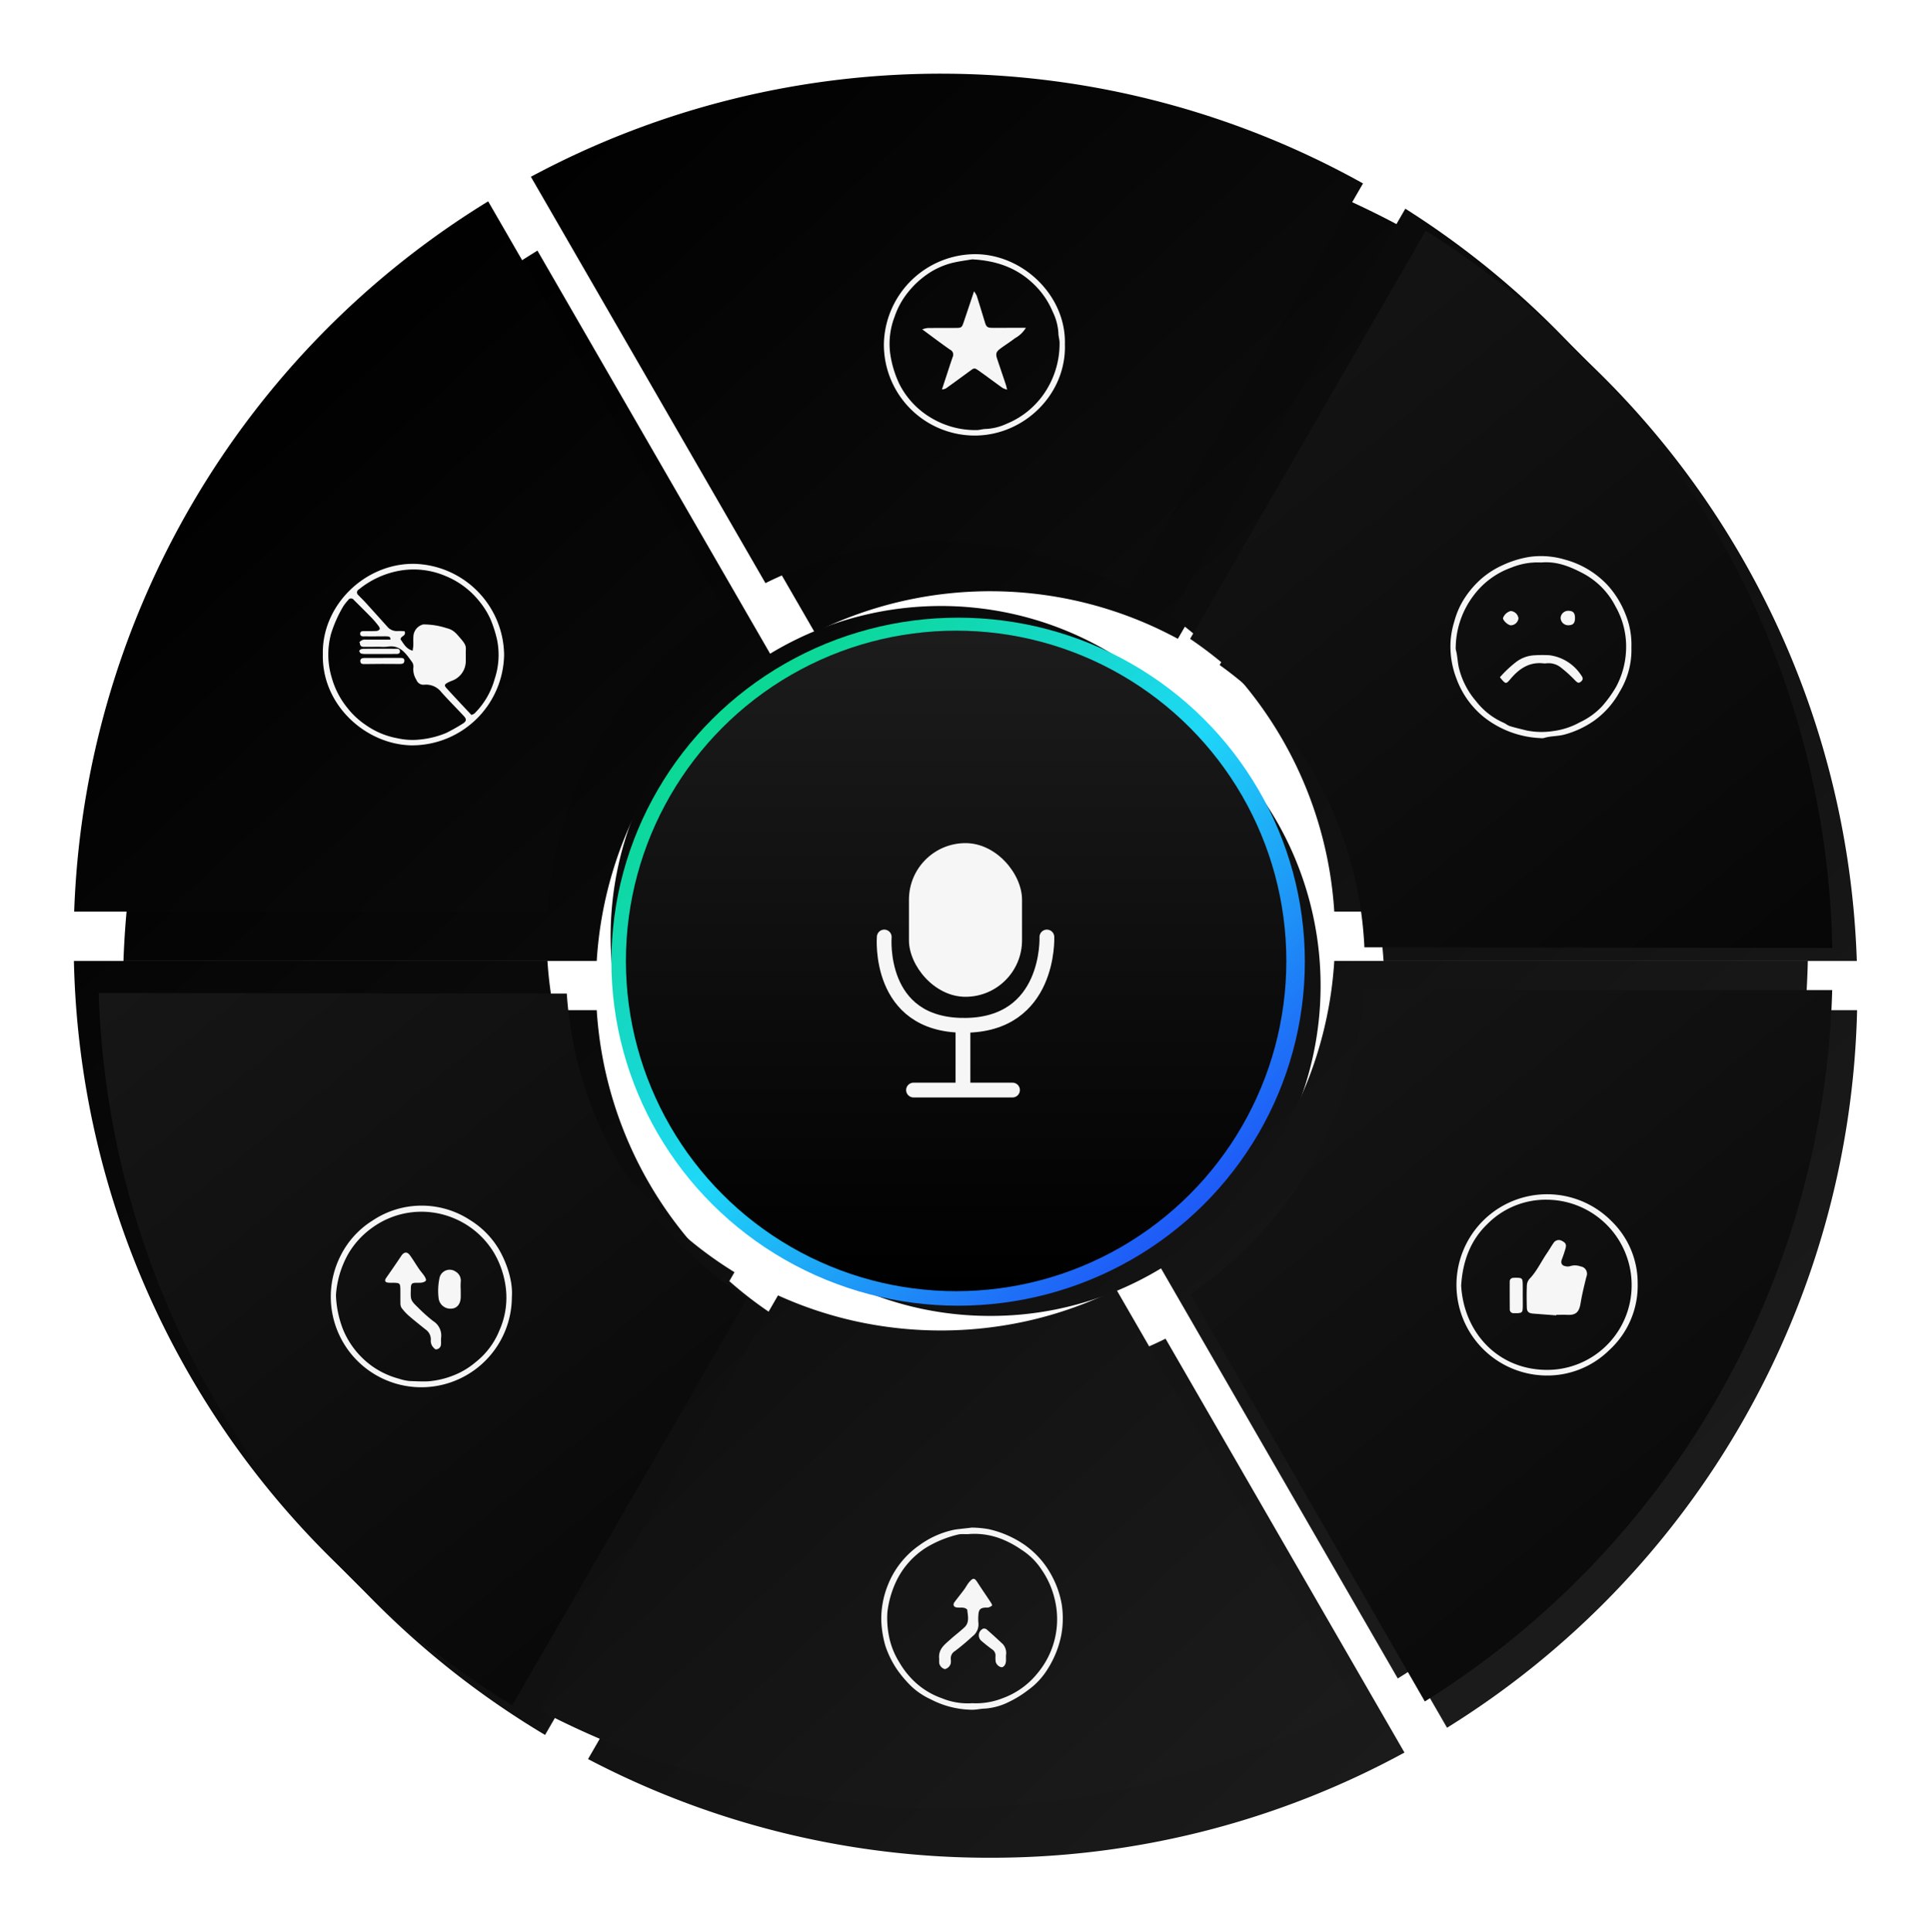 <svg xmlns="http://www.w3.org/2000/svg" xmlns:xlink="http://www.w3.org/1999/xlink" width="391.911" height="392" viewBox="0 0 391.911 392">
  <defs>
    <linearGradient id="linear-gradient" x1="0.871" y1="0.866" x2="0.165" y2="0.104" gradientUnits="objectBoundingBox">
      <stop offset="0" stop-color="#1c1c1c"/>
      <stop offset="1"/>
    </linearGradient>
    <filter id="Subtraction_10" x="10" y="10" width="381.911" height="382" filterUnits="userSpaceOnUse">
      <feOffset dx="5" dy="5" input="SourceAlpha"/>
      <feGaussianBlur stdDeviation="5" result="blur"/>
      <feFlood flood-color="#434343" flood-opacity="0.502"/>
      <feComposite operator="in" in2="blur"/>
      <feComposite in="SourceGraphic"/>
    </filter>
    <filter id="Subtraction_12" x="0" y="0" width="381.911" height="382" filterUnits="userSpaceOnUse">
      <feOffset dx="-5" dy="-5" input="SourceAlpha"/>
      <feGaussianBlur stdDeviation="5" result="blur-2"/>
      <feFlood flood-opacity="0.502"/>
      <feComposite operator="in" in2="blur-2"/>
      <feComposite in="SourceGraphic"/>
    </filter>
    <linearGradient id="linear-gradient-3" x1="0.174" y1="0.126" x2="0.863" y2="0.876" gradientUnits="objectBoundingBox">
      <stop offset="0" stop-color="#1e5bf7"/>
      <stop offset="0.1" stop-color="#1e74f7"/>
      <stop offset="0.2" stop-color="#1e8df7"/>
      <stop offset="0.3" stop-color="#1ea6f7"/>
      <stop offset="0.4" stop-color="#1ebff7"/>
      <stop offset="0.5" stop-color="#1ed8f7"/>
      <stop offset="0.6" stop-color="#1ad8e2"/>
      <stop offset="0.7" stop-color="#16d8cd"/>
      <stop offset="0.8" stop-color="#12d8b8"/>
      <stop offset="0.9" stop-color="#0ed8a3"/>
      <stop offset="1" stop-color="#0ad88e"/>
    </linearGradient>
    <linearGradient id="linear-gradient-4" x1="0.5" y1="0" x2="0.5" y2="1" xlink:href="#linear-gradient"/>
    <linearGradient id="linear-gradient-5" x1="-0.819" y1="-0.067" x2="0.673" y2="1.962" xlink:href="#linear-gradient"/>
    <filter id="Path_295" x="60.525" y="109.688" width="45.666" height="45.717" filterUnits="userSpaceOnUse">
      <feOffset dy="2" input="SourceAlpha"/>
      <feGaussianBlur stdDeviation="1.5" result="blur-3"/>
      <feFlood flood-opacity="0.161"/>
      <feComposite operator="in" in2="blur-3"/>
      <feComposite in="SourceGraphic"/>
    </filter>
    <filter id="Path_296" x="288.608" y="108.575" width="45.615" height="45.835" filterUnits="userSpaceOnUse">
      <feOffset dy="2" input="SourceAlpha"/>
      <feGaussianBlur stdDeviation="1.5" result="blur-4"/>
      <feFlood flood-opacity="0.161"/>
      <feComposite operator="in" in2="blur-4"/>
      <feComposite in="SourceGraphic"/>
    </filter>
    <filter id="Path_304" x="298.604" y="128.575" width="25.741" height="14.624" filterUnits="userSpaceOnUse">
      <feOffset dy="2" input="SourceAlpha"/>
      <feGaussianBlur stdDeviation="1.5" result="blur-5"/>
      <feFlood flood-opacity="0.161"/>
      <feComposite operator="in" in2="blur-5"/>
      <feComposite in="SourceGraphic"/>
    </filter>
    <filter id="Path_305" x="310.896" y="119.661" width="11.912" height="11.918" filterUnits="userSpaceOnUse">
      <feOffset dy="2" input="SourceAlpha"/>
      <feGaussianBlur stdDeviation="1.5" result="blur-6"/>
      <feFlood flood-opacity="0.161"/>
      <feComposite operator="in" in2="blur-6"/>
      <feComposite in="SourceGraphic"/>
    </filter>
    <filter id="Path_306" x="299.253" y="119.676" width="12.129" height="11.888" filterUnits="userSpaceOnUse">
      <feOffset dy="2" input="SourceAlpha"/>
      <feGaussianBlur stdDeviation="1.5" result="blur-7"/>
      <feFlood flood-opacity="0.161"/>
      <feComposite operator="in" in2="blur-7"/>
      <feComposite in="SourceGraphic"/>
    </filter>
    <filter id="Path_297" x="173.102" y="304.817" width="45.717" height="45.84" filterUnits="userSpaceOnUse">
      <feOffset dy="2" input="SourceAlpha"/>
      <feGaussianBlur stdDeviation="1.5" result="blur-8"/>
      <feFlood flood-opacity="0.161"/>
      <feComposite operator="in" in2="blur-8"/>
      <feComposite in="SourceGraphic"/>
    </filter>
    <filter id="Path_307" x="184.775" y="315.18" width="19.751" height="27.254" filterUnits="userSpaceOnUse">
      <feOffset dy="2" input="SourceAlpha"/>
      <feGaussianBlur stdDeviation="1.5" result="blur-9"/>
      <feFlood flood-opacity="0.161"/>
      <feComposite operator="in" in2="blur-9"/>
      <feComposite in="SourceGraphic"/>
    </filter>
    <filter id="Path_308" x="192.823" y="325.239" width="14.495" height="16.841" filterUnits="userSpaceOnUse">
      <feOffset dy="2" input="SourceAlpha"/>
      <feGaussianBlur stdDeviation="1.5" result="blur-10"/>
      <feFlood flood-opacity="0.161"/>
      <feComposite operator="in" in2="blur-10"/>
      <feComposite in="SourceGraphic"/>
    </filter>
    <filter id="Path_298" x="61.878" y="239.486" width="45.655" height="45.796" filterUnits="userSpaceOnUse">
      <feOffset dy="2" input="SourceAlpha"/>
      <feGaussianBlur stdDeviation="1.5" result="blur-11"/>
      <feFlood flood-opacity="0.161"/>
      <feComposite operator="in" in2="blur-11"/>
      <feComposite in="SourceGraphic"/>
    </filter>
    <filter id="Path_309" x="72.882" y="248.981" width="20.334" height="28.579" filterUnits="userSpaceOnUse">
      <feOffset dy="2" input="SourceAlpha"/>
      <feGaussianBlur stdDeviation="1.5" result="blur-12"/>
      <feFlood flood-opacity="0.161"/>
      <feComposite operator="in" in2="blur-12"/>
      <feComposite in="SourceGraphic"/>
    </filter>
    <filter id="Path_310" x="83.608" y="252.445" width="13.582" height="16.885" filterUnits="userSpaceOnUse">
      <feOffset dy="2" input="SourceAlpha"/>
      <feGaussianBlur stdDeviation="1.5" result="blur-13"/>
      <feFlood flood-opacity="0.161"/>
      <feComposite operator="in" in2="blur-13"/>
      <feComposite in="SourceGraphic"/>
    </filter>
    <filter id="Path_299" x="289.455" y="237.636" width="45.76" height="45.662" filterUnits="userSpaceOnUse">
      <feOffset dy="2" input="SourceAlpha"/>
      <feGaussianBlur stdDeviation="1.5" result="blur-14"/>
      <feFlood flood-opacity="0.161"/>
      <feComposite operator="in" in2="blur-14"/>
      <feComposite in="SourceGraphic"/>
    </filter>
    <filter id="Path_311" x="303.758" y="246.905" width="21.181" height="24.232" filterUnits="userSpaceOnUse">
      <feOffset dy="2" input="SourceAlpha"/>
      <feGaussianBlur stdDeviation="1.5" result="blur-15"/>
      <feFlood flood-opacity="0.161"/>
      <feComposite operator="in" in2="blur-15"/>
      <feComposite in="SourceGraphic"/>
    </filter>
    <filter id="Path_312" x="300.332" y="254.521" width="11.648" height="16.165" filterUnits="userSpaceOnUse">
      <feOffset dy="2" input="SourceAlpha"/>
      <feGaussianBlur stdDeviation="1.5" result="blur-16"/>
      <feFlood flood-opacity="0.161"/>
      <feComposite operator="in" in2="blur-16"/>
      <feComposite in="SourceGraphic"/>
    </filter>
    <filter id="Path_300" x="174.137" y="47.291" width="45.62" height="45.685" filterUnits="userSpaceOnUse">
      <feOffset dy="2" input="SourceAlpha"/>
      <feGaussianBlur stdDeviation="1.5" result="blur-17"/>
      <feFlood flood-opacity="0.161"/>
      <feComposite operator="in" in2="blur-17"/>
      <feComposite in="SourceGraphic"/>
    </filter>
    <filter id="Path_313" x="181.914" y="54.804" width="29.959" height="28.903" filterUnits="userSpaceOnUse">
      <feOffset dy="2" input="SourceAlpha"/>
      <feGaussianBlur stdDeviation="1.5" result="blur-18"/>
      <feFlood flood-opacity="0.161"/>
      <feComposite operator="in" in2="blur-18"/>
      <feComposite in="SourceGraphic"/>
    </filter>
  </defs>
  <g id="MessagePad" transform="translate(20 20)">
    <g id="shadow" transform="translate(-19.044 -246)">
      <g transform="matrix(1, 0, 0, 1, -0.96, 226)" filter="url(#Subtraction_10)">
        <path id="Subtraction_10-2" data-name="Subtraction 10" d="M195,352a175.267,175.267,0,0,1-81.609-20.024l48.556-84.1a79.566,79.566,0,0,0,15.885,5.279,80.693,80.693,0,0,0,35.744-.321,79.582,79.582,0,0,0,17.025-6.17l48.49,83.987A175.192,175.192,0,0,1,195,352Zm-90.331-24.917h0A175.645,175.645,0,0,1,19.044,180h96.11a80.122,80.122,0,0,0,37.96,63.174L104.67,327.082Zm183.063-1.466h0l-48.475-83.962a80.395,80.395,0,0,0,24.791-26.227A79.543,79.543,0,0,0,274.846,180h96.109a176.188,176.188,0,0,1-83.223,145.618Zm-92.711-83.574A66.711,66.711,0,0,1,157.549,230.6a67.221,67.221,0,0,1-24.282-29.488,66.935,66.935,0,0,1,6.179-63.56,67.215,67.215,0,0,1,29.488-24.282,66.934,66.934,0,0,1,63.56,6.179,67.214,67.214,0,0,1,24.282,29.488,66.934,66.934,0,0,1-6.179,63.56,67.21,67.21,0,0,1-29.488,24.283A66.6,66.6,0,0,1,195.021,242.043ZM370.9,170H274.846a80.07,80.07,0,0,0-33.269-60.049l47.69-82.6A175.634,175.634,0,0,1,370.9,170Zm-255.745,0H19.1A176.228,176.228,0,0,1,103.119,25.858l47.625,82.489A79.811,79.811,0,0,0,115.154,170ZM233.1,104.637h0a80.005,80.005,0,0,0-73.7-1.3L111.79,20.874a175.922,175.922,0,0,1,168.889,1.352Z" transform="translate(0.96 20)" fill="url(#linear-gradient)"/>
      </g>
      <g transform="matrix(1, 0, 0, 1, -0.96, 226)" filter="url(#Subtraction_12)">
        <path id="Subtraction_12-2" data-name="Subtraction 12" d="M195,352a175.267,175.267,0,0,1-81.609-20.024l48.556-84.1a79.566,79.566,0,0,0,15.885,5.279,80.693,80.693,0,0,0,35.744-.321,79.582,79.582,0,0,0,17.025-6.17l48.49,83.987A175.192,175.192,0,0,1,195,352Zm-90.331-24.917h0A175.645,175.645,0,0,1,19.044,180h96.11a80.122,80.122,0,0,0,37.96,63.174L104.67,327.082Zm183.063-1.466h0l-48.475-83.962a80.395,80.395,0,0,0,24.791-26.227A79.543,79.543,0,0,0,274.846,180h96.109a176.188,176.188,0,0,1-83.223,145.618Zm-92.711-83.574A66.711,66.711,0,0,1,157.549,230.6a67.221,67.221,0,0,1-24.282-29.488,66.935,66.935,0,0,1,6.179-63.56,67.215,67.215,0,0,1,29.488-24.282,66.934,66.934,0,0,1,63.56,6.179,67.214,67.214,0,0,1,24.282,29.488,66.934,66.934,0,0,1-6.179,63.56,67.21,67.21,0,0,1-29.488,24.283A66.6,66.6,0,0,1,195.021,242.043ZM370.9,170H274.846a80.07,80.07,0,0,0-33.269-60.049l47.69-82.6A175.634,175.634,0,0,1,370.9,170Zm-255.745,0H19.1A176.228,176.228,0,0,1,103.119,25.858l47.625,82.489A79.811,79.811,0,0,0,115.154,170ZM233.1,104.637h0a80.005,80.005,0,0,0-73.7-1.3L111.79,20.874a175.922,175.922,0,0,1,168.889,1.352Z" transform="translate(0.96 20)" fill="url(#linear-gradient)"/>
      </g>
    </g>
    <g id="center" transform="translate(-19.044 -246)">
      <ellipse id="Ellipse_101" data-name="Ellipse 101" cx="70.372" cy="69.814" rx="70.372" ry="69.814" transform="translate(263.874 490.973) rotate(180)" fill="url(#linear-gradient-3)"/>
      <circle id="Ellipse_38" data-name="Ellipse 38" cx="67.021" cy="67.021" r="67.021" transform="translate(126.076 353.983)" fill="url(#linear-gradient-4)"/>
    </g>
    <g id="buttons" transform="translate(-19.044 -246)">
      <path id="Path_385" data-name="Path 385" d="M601.641,394.486,553.829,477.3a81.09,81.09,0,0,1,24.865,26.711A79.522,79.522,0,0,1,589.205,539.9l94.968.127A175.871,175.871,0,0,0,601.641,394.486Z" transform="translate(-313.243 -121.657)" fill="url(#linear-gradient-5)"/>
      <path id="Path_386" data-name="Path 386" d="M426.008,388.013l47.868,82.908a81.136,81.136,0,0,1,16.478-5.592,82.37,82.37,0,0,1,36.763.242,81.138,81.138,0,0,1,17.31,6.25h0l47.939-82.779a176.218,176.218,0,0,0-166.36-1.03Z" transform="translate(-313.243 -121.657)" fill="url(#linear-gradient-5)"/>
      <path id="Path_387" data-name="Path 387" d="M589.16,548.573a79.543,79.543,0,0,1-10.649,35.353,81.106,81.106,0,0,1-24.618,26.354l47.574,82.658a175.881,175.881,0,0,0,82.68-144.365Z" transform="translate(-313.243 -121.657)" fill="url(#linear-gradient-5)"/>
      <path id="Path_388" data-name="Path 388" d="M427.35,537.93h0a79.481,79.481,0,0,1,11.417-35.652,81.154,81.154,0,0,1,25.646-26.166l-47.678-82.835A175.907,175.907,0,0,0,332.321,537.93Z" transform="translate(-313.243 -121.657)" fill="url(#linear-gradient-5)"/>
      <path id="Path_389" data-name="Path 389" d="M449.714,599.5a80.867,80.867,0,0,1-11.2-14.574,79.489,79.489,0,0,1-11.194-35.636l-95.007-.127a175.9,175.9,0,0,0,83.941,144.574l47.66-82.549A81.361,81.361,0,0,1,449.714,599.5Z" transform="translate(-313.243 -121.657)" fill="url(#linear-gradient-5)"/>
      <path id="Path_390" data-name="Path 390" d="M592.269,698.325l-47.69-82.6A81.1,81.1,0,0,1,527.2,622.03a82.419,82.419,0,0,1-37.4.134,81.075,81.075,0,0,1-16.926-5.94L425.055,698.8a176.241,176.241,0,0,0,167.213-.472Z" transform="translate(-313.243 -121.657)" fill="url(#linear-gradient-5)"/>
    </g>
    <g id="Group_498" data-name="Group 498" transform="translate(29.126 101.367) rotate(-30)">
      <g transform="matrix(0.87, 0.5, -0.5, 0.87, 18.14, -129.67)" filter="url(#Path_295)">
        <path id="Path_295-2" data-name="Path 295" d="M.006,18.208C-.18,8.481,8.387-.048,18.374,0A18.649,18.649,0,0,1,36.666,18.494,18.637,18.637,0,0,1,17.847,36.712C8.635,36.494-.272,28.5.006,18.208Zm11.561-1.441c-.972,0-1.944.008-2.916,0-.427-.005-.934.1-1.109-.468-.109-.351.307-.577,1.12-.585,1.369-.013,2.739,0,4.108-.008.4,0,.9.007.911-.516s-.491-.523-.889-.538c-.265-.01-.53,0-.8,0-1.1,0-2.209.014-3.313-.006-.455-.008-1.13.134-1.115-.563.012-.584.637-.477,1.06-.486.751-.018,1.5.016,2.252-.03a.853.853,0,0,0,.638-.351c.072-.157-.09-.48-.233-.664A19.606,19.606,0,0,0,9.92,10.936C8.722,9.7,7.5,8.483,6.28,7.267a.667.667,0,0,0-1.126.041,9.849,9.849,0,0,0-.983,1.238,25.919,25.919,0,0,0-2.5,5.58,16.157,16.157,0,0,0,.151,8.964,16.823,16.823,0,0,0,3.053,5.931,16.14,16.14,0,0,0,3.729,3.518,16.165,16.165,0,0,0,6.51,2.744,13.8,13.8,0,0,0,4.464.259,18.382,18.382,0,0,0,5.327-1.313,37.963,37.963,0,0,0,3.42-1.918c.737-.479.735-.9.164-1.512-1.5-1.612-3.056-3.177-4.522-4.821A3.884,3.884,0,0,0,20.5,24.457a1.513,1.513,0,0,1-1.577-.978,4.066,4.066,0,0,1-.631-2.374,1.72,1.72,0,0,0-.178-1.142c-1.262-1.736-2.425-3.668-5.094-3.209A8.707,8.707,0,0,1,11.567,16.766Zm18.46,13.819a3.879,3.879,0,0,0,.5-.208,2.221,2.221,0,0,0,.3-.262,15.742,15.742,0,0,0,3.936-6.846,15.273,15.273,0,0,0,.5-7.808A24.652,24.652,0,0,0,33.915,11.2,16.323,16.323,0,0,0,31.7,7.634a16.97,16.97,0,0,0-6.978-5.211,16.368,16.368,0,0,0-8.9-1.079A18.052,18.052,0,0,0,7.289,5.18.671.671,0,0,0,7.2,6.3c.452.484.936.938,1.381,1.429q2.262,2.492,4.5,5a2.5,2.5,0,0,0,2.126.858,12.878,12.878,0,0,1,1.344.05c.395,1-.827.914-.813,1.649.617.848,1.091,1.915,2.438,2.286.053-.438.117-.77.129-1.1.021-.573-.024-1.151.02-1.722a2.62,2.62,0,0,1,1.984-2.485,14.97,14.97,0,0,1,4.787.771c1.333.318,1.872,1.033,2.83,2.15s1.045,1.512,1,2.318c-.038.7.012,1.414-.013,2.119a4.234,4.234,0,0,1-2.839,4.055,7.872,7.872,0,0,0-.845.376c-.638.354-.717.564-.221,1.114C26.663,27,28.355,28.787,30.027,30.585Z" transform="translate(65.03 112.19)" fill="#f6f6f6"/>
      </g>
      <path id="Path_301" data-name="Path 301" d="M4.589,0Q6.377,0,8.163,0c.433,0,.82.062.779.63-.035.487-.361.611-.948.6q-3.55-.04-7.1.015C.433,1.257.074,1.22.008.73-.06.221.309.02.751.014,2.03,0,3.31.008,4.589.008Z" transform="translate(14.709 22.517) rotate(30)" fill="#f6f6f6"/>
      <path id="Path_302" data-name="Path 302" d="M4.018,1.064c-.923,0-1.845.006-2.768,0a2.9,2.9,0,0,1-.906-.1A.7.7,0,0,1,0,.487C-.02.383.164.164.3.117A2.365,2.365,0,0,1,1.069.008C3.09,0,5.111-.005,7.132.009c.451,0,1.124-.133,1.106.564-.015.577-.633.48-1.056.485C6.127,1.072,5.073,1.063,4.018,1.064Z" transform="translate(15.471 20.806) rotate(30)" fill="#f6f6f6"/>
      <path id="Path_303" data-name="Path 303" d="M7.879.911a12.42,12.42,0,0,1-1.362.145Q3.43,1.024.343.939C.231.936.125.714,0,.576A1.4,1.4,0,0,1,1.3,0c1.757,0,3.513,0,5.269,0A1.24,1.24,0,0,1,7.879.911Z" transform="translate(16.397 19.201) rotate(30)" fill="#f6f6f6"/>
    </g>
    <g id="Group_497" data-name="Group 497" transform="translate(257.158 100.284) rotate(-30)">
      <g transform="matrix(0.87, 0.5, -0.5, 0.87, -179.88, -242.75)" filter="url(#Path_296)">
        <path id="Path_296-2" data-name="Path 296" d="M36.6,18.483a16.24,16.24,0,0,1-2.41,9.014,17.505,17.505,0,0,1-5.323,5.928,19.377,19.377,0,0,1-5.838,2.68c-1.382.371-2.8.262-4.139.684a2.21,2.21,0,0,1-.792.02,19.785,19.785,0,0,1-11.6-4.46,17.933,17.933,0,0,1-5.323-7.667,18.129,18.129,0,0,1-1.141-7.64,17.74,17.74,0,0,1,.758-3.868A16.409,16.409,0,0,1,2.937,8.391,19.155,19.155,0,0,1,6.3,4.54,17.434,17.434,0,0,1,10.643,1.8a20.227,20.227,0,0,1,5.5-1.658,16.819,16.819,0,0,1,7.024.575,18.359,18.359,0,0,1,8.586,5.135,18.929,18.929,0,0,1,3.647,5.9A16.227,16.227,0,0,1,36.6,18.483ZM18.369,1.3a13.874,13.874,0,0,0-5.974,1A16.412,16.412,0,0,0,4.724,7.91a17.8,17.8,0,0,0-3.658,10.4,2.163,2.163,0,0,0,.037.658c.353,1.315.32,2.681.7,4.012a16.138,16.138,0,0,0,3.362,6.354,14.351,14.351,0,0,0,5.44,4.307c.486.188.9.579,1.391.734,1.085.34,2.2.591,3.3.873a15.235,15.235,0,0,0,5.392.152,15.193,15.193,0,0,0,5.479-1.783A14.572,14.572,0,0,0,30.64,30.4a24.744,24.744,0,0,0,2.854-3.934,17.088,17.088,0,0,0,2.016-7.3A16.369,16.369,0,0,0,33.393,10.2a15.525,15.525,0,0,0-6.539-6.677C24.212,2.123,21.522,1.014,18.369,1.3Z" transform="translate(293.11 111.08)" fill="#f6f6f6"/>
      </g>
      <g transform="matrix(0.87, 0.5, -0.5, 0.87, -179.88, -242.75)" filter="url(#Path_304)">
        <path id="Path_304-2" data-name="Path 304" d="M0,4.487A23.43,23.43,0,0,1,3.167,1.5,6.664,6.664,0,0,1,6.916.065a26.579,26.579,0,0,1,3.113-.01,9.046,9.046,0,0,1,5.83,3.272,10.249,10.249,0,0,1,.622.849c.379.534.348.865-.111,1.242-.437.358-.664.241-1.184-.281a25.782,25.782,0,0,0-2.811-2.56,3.985,3.985,0,0,0-2.968-.888,2.719,2.719,0,0,1-.66,0c-2.838-.3-4.871,1.1-6.592,3.132C1.211,5.936,1.176,5.946,0,4.487Z" transform="translate(303.1 131.08)" fill="#f6f6f6"/>
      </g>
      <g transform="matrix(0.87, 0.5, -0.5, 0.87, -179.88, -242.75)" filter="url(#Path_305)">
        <path id="Path_305-2" data-name="Path 305" d="M2.912,1.458c0,1.017-.372,1.44-1.284,1.459A1.528,1.528,0,0,1,0,1.393,1.547,1.547,0,0,1,1.628,0C2.539.019,2.912.442,2.912,1.458Z" transform="translate(315.4 122.16)" fill="#f6f6f6"/>
      </g>
      <g transform="matrix(0.87, 0.5, -0.5, 0.87, -179.88, -242.75)" filter="url(#Path_306)">
        <path id="Path_306-2" data-name="Path 306" d="M3.128,1.492A1.6,1.6,0,0,1,1.639,2.887C1.065,2.921-.021,1.948,0,1.418A2.263,2.263,0,0,1,1.56,0,1.7,1.7,0,0,1,3.128,1.492Z" transform="translate(303.75 122.18)" fill="#f6f6f6"/>
      </g>
    </g>
    <g id="Group_501" data-name="Group 501" transform="translate(141.65 296.527) rotate(-30)">
      <g id="Group_495" data-name="Group 495" transform="translate(0 0)">
        <g transform="matrix(0.87, 0.5, -0.5, 0.87, 18.27, -354.94)" filter="url(#Path_297)">
          <path id="Path_297-2" data-name="Path 297" d="M0,18.868a18.276,18.276,0,0,1,1.3-7.163A17.715,17.715,0,0,1,7.76,3.528,18.16,18.16,0,0,1,14.708.444c.472-.09.953-.135,1.431-.192.608-.072,1.218-.134,1.828-.2A2.09,2.09,0,0,1,18.359,0a20.627,20.627,0,0,1,3.4.328,20.776,20.776,0,0,1,7.214,3.158,17.93,17.93,0,0,1,5.589,6.4,18.986,18.986,0,0,1,1.943,5.694,18.658,18.658,0,0,1-.121,6.263A20.078,20.078,0,0,1,33.7,28.52a14.778,14.778,0,0,1-4.011,4.344,21.823,21.823,0,0,1-3.926,2.412,12.714,12.714,0,0,1-4.792,1.33c-.918.021-1.836.256-2.75.233a18.5,18.5,0,0,1-8.213-2.106A14.772,14.772,0,0,1,6.177,32.2,23.4,23.4,0,0,1,3.04,28.48,19.437,19.437,0,0,1,.807,23.854,21.138,21.138,0,0,1,0,18.868ZM18.366,35.517a14.667,14.667,0,0,0,6.086-.976,16.079,16.079,0,0,0,7.1-5.033,17.018,17.018,0,0,0,3.5-15.118,17.578,17.578,0,0,0-2.606-5.851,13.586,13.586,0,0,0-4.1-4.059A19.82,19.82,0,0,0,24.787,2.5a14.962,14.962,0,0,0-6.954-1.2c-.477.063-.971,0-1.456.016a3.949,3.949,0,0,0-.914.109A22.526,22.526,0,0,0,9.152,4a16.416,16.416,0,0,0-6.26,7.141A20.056,20.056,0,0,0,1.238,17.06a18.623,18.623,0,0,0,.3,4.818,15.645,15.645,0,0,0,2.109,5.371,17.316,17.316,0,0,0,2.906,3.738A15.575,15.575,0,0,0,12.221,34.5,13.743,13.743,0,0,0,18.366,35.517Z" transform="translate(177.6 307.32)" fill="#f6f6f6"/>
        </g>
        <g transform="matrix(0.87, 0.5, -0.5, 0.87, 18.27, -354.94)" filter="url(#Path_307)">
          <path id="Path_307-2" data-name="Path 307" d="M.027,16.234c-.237-2.029,1.108-2.943,2.239-3.965.945-.852,1.976-1.61,2.9-2.482,1.05-.992.665-2.3.557-3.5-.015-.171-.449-.389-.715-.435-.473-.081-.974,0-1.449-.071-.6-.094-.781-.58-.414-1.074.629-.845,1.3-1.659,1.929-2.5C5.463,1.681,5.751,1.076,6.182.6c.777-.863,1.037-.784,1.662.2C8.692,2.13,9.6,3.429,10.463,4.751c.134.2.344.577.275.655a1.792,1.792,0,0,1-.759.4,1.988,1.988,0,0,1-.526.016c-1.048.048-1.4.372-1.478,1.429a9.605,9.605,0,0,0,0,1.719,3,3,0,0,1-1.2,2.655A44.881,44.881,0,0,1,3.24,14.586a1.733,1.733,0,0,0-.858,1.754,2.656,2.656,0,0,1-.032.791,1.619,1.619,0,0,1-1.172,1.123A1.6,1.6,0,0,1,.038,17.1,4.887,4.887,0,0,1,.027,16.234Z" transform="translate(189.27 317.68)" fill="#f6f6f6"/>
        </g>
        <g transform="matrix(0.87, 0.5, -0.5, 0.87, 18.27, -354.94)" filter="url(#Path_308)">
          <path id="Path_308-2" data-name="Path 308" d="M5.48,5.45c0,.51.014.818,0,1.125-.039.717-.423,1.247-.9,1.266A1.545,1.545,0,0,1,3.406,6.736a5.438,5.438,0,0,1-.039-1.183,1.45,1.45,0,0,0-.68-1.332c-.773-.57-1.531-1.166-2.249-1.8A1.474,1.474,0,0,1,.864.031a.83.83,0,0,1,.71.138c1.12.981,2.219,1.988,3.3,3.008A2.7,2.7,0,0,1,5.48,5.45Z" transform="translate(197.32 327.74)" fill="#f6f6f6"/>
        </g>
      </g>
    </g>
    <g id="Group_499" data-name="Group 499" transform="translate(30.445 231.185) rotate(-30)">
      <g transform="matrix(0.87, 0.5, -0.5, 0.87, 81.91, -242.75)" filter="url(#Path_298)">
        <path id="Path_298-2" data-name="Path 298" d="M36.625,18.483a18.313,18.313,0,1,1-34.649-8.34A17.666,17.666,0,0,1,8.429,3.028a17.876,17.876,0,0,1,19.78-.086,17.455,17.455,0,0,1,5.777,5.867C35.527,11.427,36.875,15.257,36.625,18.483ZM1.044,18.061a20.992,20.992,0,0,0,1.438,6.99A17.176,17.176,0,0,0,8.5,32.566a16.872,16.872,0,0,0,5.207,2.414,9.754,9.754,0,0,0,2.175.486c1.258.049,2.515.121,3.785.071a17.8,17.8,0,0,0,6.174-1.646A15.7,15.7,0,0,0,29.238,31.7a15.6,15.6,0,0,0,4.872-6.472,16.282,16.282,0,0,0,1.25-8.889,18.427,18.427,0,0,0-2.283-6.682,17.075,17.075,0,0,0-8.129-7.082A16.96,16.96,0,0,0,8.438,4.423a17.111,17.111,0,0,0-4.887,5.3A19.628,19.628,0,0,0,1.044,18.061Z" transform="translate(66.38 241.99)" fill="#f6f6f6"/>
      </g>
      <g transform="matrix(0.87, 0.5, -0.5, 0.87, 81.91, -242.75)" filter="url(#Path_309)">
        <path id="Path_309-2" data-name="Path 309" d="M10.14,19.573a2.85,2.85,0,0,1-.619-.633,2.06,2.06,0,0,1-.32-1.116,2.427,2.427,0,0,0-1.059-2.275c-1.126-.915-2.269-1.812-3.361-2.766a10.438,10.438,0,0,1-1.495-1.637,1.869,1.869,0,0,1-.2-1.006c-.026-.971.007-1.944-.017-2.916C3.041,6.286,2.9,6.152,1.988,6.107c-.485-.024-.977.022-1.455-.045C-.052,5.981-.144,5.624.2,5.13,1.232,3.653,2.262,2.175,3.262.678c.554-.83,1.184-.925,1.762-.132.646.888,1.2,1.841,1.82,2.749.345.506.768.959,1.1,1.472.174.267.392.686.294.9s-.549.36-.865.418a10.443,10.443,0,0,1-1.19.024c-.776.049-.916.195-.985.943-.008.088,0,.177,0,.265-.082,2.292-.1,2.309,1.552,3.91A32.616,32.616,0,0,0,9.7,13.865a3.441,3.441,0,0,1,1.6,3.356c-.058.48.018.975-.041,1.455A1.02,1.02,0,0,1,10.14,19.573Z" transform="translate(77.38 251.48)" fill="#f6f6f6"/>
      </g>
      <g transform="matrix(0.87, 0.5, -0.5, 0.87, 81.91, -242.75)" filter="url(#Path_310)">
        <path id="Path_310-2" data-name="Path 310" d="M4.551,4c0,.528.011,1.056,0,1.584C4.514,6.944,3.809,7.815,2.7,7.881A2.4,2.4,0,0,1,.087,5.851,12.378,12.378,0,0,1,.3,1.531,2.107,2.107,0,0,1,3.557.413,2.088,2.088,0,0,1,4.564,2.421,12.282,12.282,0,0,0,4.551,4Z" transform="translate(88.11 254.95)" fill="#f6f6f6"/>
      </g>
    </g>
    <g id="Group_496" data-name="Group 496" transform="translate(258.08 229.301) rotate(-30)">
      <g transform="matrix(0.87, 0.5, -0.5, 0.87, -116.17, -354.94)" filter="url(#Path_299)">
        <path id="Path_299-2" data-name="Path 299" d="M18.259,36.661A18.33,18.33,0,1,1,31.505,5.478a17.441,17.441,0,0,1,5.254,12.6A17.682,17.682,0,0,1,31.01,31.528,17.859,17.859,0,0,1,18.259,36.661Zm17.28-18.307A17.261,17.261,0,0,0,18.507,1.108,16.621,16.621,0,0,0,6.366,6.021c-3.508,3.364-5,7.65-5.309,12.414.509,9.383,7.252,16.928,17.11,17.088A17.1,17.1,0,0,0,35.539,18.353Z" transform="translate(293.96 240.14)" fill="#f6f6f6"/>
      </g>
      <g transform="matrix(0.87, 0.5, -0.5, 0.87, -116.17, -354.94)" filter="url(#Path_311)">
        <path id="Path_311-2" data-name="Path 311" d="M5.978,15.232c-1.574-.124-3.149-.241-4.722-.373C.4,14.786.047,14.468.028,13.63c-.033-1.5-.049-3,.019-4.5a2.165,2.165,0,0,1,.544-1.3C2.075,6.29,2.949,4.343,4.148,2.612c.45-.65.834-1.347,1.291-1.992A1.253,1.253,0,0,1,7.167.177c.777.4.943.743.69,1.613C7.65,2.5,7.409,3.207,7.136,3.9s-.06,1.227.656,1.374a1.8,1.8,0,0,0,1.043,0,3.223,3.223,0,0,1,2.065.063,1.5,1.5,0,0,1,1.2,2.071c-.449,1.778-.888,3.566-1.192,5.373-.27,1.6-.789,2.451-2.676,2.353-.748-.039-1.5-.006-2.249-.006Z" transform="translate(308.26 249.41)" fill="#f6f6f6"/>
      </g>
      <g transform="matrix(0.87, 0.5, -0.5, 0.87, -116.17, -354.94)" filter="url(#Path_312)">
        <path id="Path_312-2" data-name="Path 312" d="M2.64,3.6c0,.837.021,1.674-.006,2.51s-.189,1-1,1.05c-.263.016-.528,0-.793,0a.75.75,0,0,1-.833-.813Q-.007,3.566.008.792A.723.723,0,0,1,.739.016,6.514,6.514,0,0,1,1.4,0c1.08.015,1.213.136,1.237,1.217C2.655,2.011,2.641,2.8,2.64,3.6Z" transform="translate(304.83 257.02)" fill="#f6f6f6"/>
      </g>
    </g>
    <g id="Group_500" data-name="Group 500" transform="translate(142.752 38.962) rotate(-30)">
      <g transform="matrix(0.87, 0.5, -0.5, 0.87, -111.47, -132.44)" filter="url(#Path_300)">
        <path id="Path_300-2" data-name="Path 300" d="M36.612,18.256c.306,10.079-8.245,18.413-18.229,18.429A18.4,18.4,0,0,1,0,18.23,18.545,18.545,0,0,1,18.564,0C28.263.08,36.907,8.519,36.612,18.256ZM17.9,1.049c-.946.158-2.3.331-3.622.615A15.436,15.436,0,0,0,8.642,4.159,18.013,18.013,0,0,0,4.91,7.674a15.965,15.965,0,0,0-2.726,4.933,15.244,15.244,0,0,0-.905,7.5,21.39,21.39,0,0,0,1.842,6.138,16.722,16.722,0,0,0,6.394,6.837,17.469,17.469,0,0,0,9.162,2.5c.651,0,1.3-.23,1.956-.233a11.032,11.032,0,0,0,4.081-1A17.015,17.015,0,0,0,33,27.265a17.821,17.821,0,0,0,2.539-9.29c.01-.65-.236-1.3-.232-1.955a11.209,11.209,0,0,0-1.134-4.314,16.584,16.584,0,0,0-3.843-5.627C26.965,2.823,22.915,1.327,17.9,1.049Z" transform="translate(178.64 49.79)" fill="#f6f6f6"/>
      </g>
      <g transform="matrix(0.87, 0.5, -0.5, 0.87, -111.47, -132.44)" filter="url(#Path_313)">
        <path id="Path_313-2" data-name="Path 313" d="M20.959,7.4a5.793,5.793,0,0,1-2.208,2.1c-.965.76-2.027,1.395-3.008,2.135-.845.637-.936,1.036-.6,2.057.566,1.714,1.15,3.422,1.718,5.135.093.28.15.572.279,1.079a4.582,4.582,0,0,1-.935-.357c-1.606-1.155-3.186-2.349-4.8-3.494-.854-.606-.93-.567-1.731.018-1.635,1.193-3.27,2.386-4.918,3.56a2.739,2.739,0,0,1-.8.213c.4-1.219.755-2.289,1.11-3.358.36-1.085.708-2.175,1.09-3.253A1.085,1.085,0,0,0,5.618,11.8C3.791,10.521,2.014,9.166,0,7.678A5.431,5.431,0,0,1,1.036,7.41C2.892,7.393,4.748,7.4,6.6,7.4c1.383,0,1.391-.01,1.853-1.371C9.118,4.077,9.772,2.123,10.486,0a5.021,5.021,0,0,1,.55.923c.572,1.8,1.11,3.62,1.666,5.43.259.846.5,1.035,1.436,1.043,1.768.015,3.535,0,5.3,0Z" transform="translate(186.41 57.3)" fill="#f6f6f6"/>
      </g>
    </g>
    <g id="Group_530" data-name="Group 530" transform="translate(2550.515 289.098)">
      <path id="Path_371" data-name="Path 371" d="M-2514.308-207.8s-1.47,17.887,16.148,17.927S-2481.3-207.8-2481.3-207.8" transform="translate(123.259 88.851)" fill="none" stroke="#f6f6f6" stroke-linecap="round" stroke-width="3"/>
      <path id="Path_372" data-name="Path 372" d="M-2504.4-156.87h20.09" transform="translate(119.292 68.982)" fill="none" stroke="#f6f6f6" stroke-linecap="round" stroke-width="3"/>
      <path id="Path_373" data-name="Path 373" d="M-2488.048-178.38v13" transform="translate(112.972 77.374)" fill="none" stroke="#f6f6f6" stroke-linecap="round" stroke-width="3"/>
      <rect id="Rectangle_244" data-name="Rectangle 244" width="22.953" height="31.186" rx="11.477" transform="translate(-2386.037 -138)" fill="#f6f6f6"/>
    </g>
  </g>
</svg>
